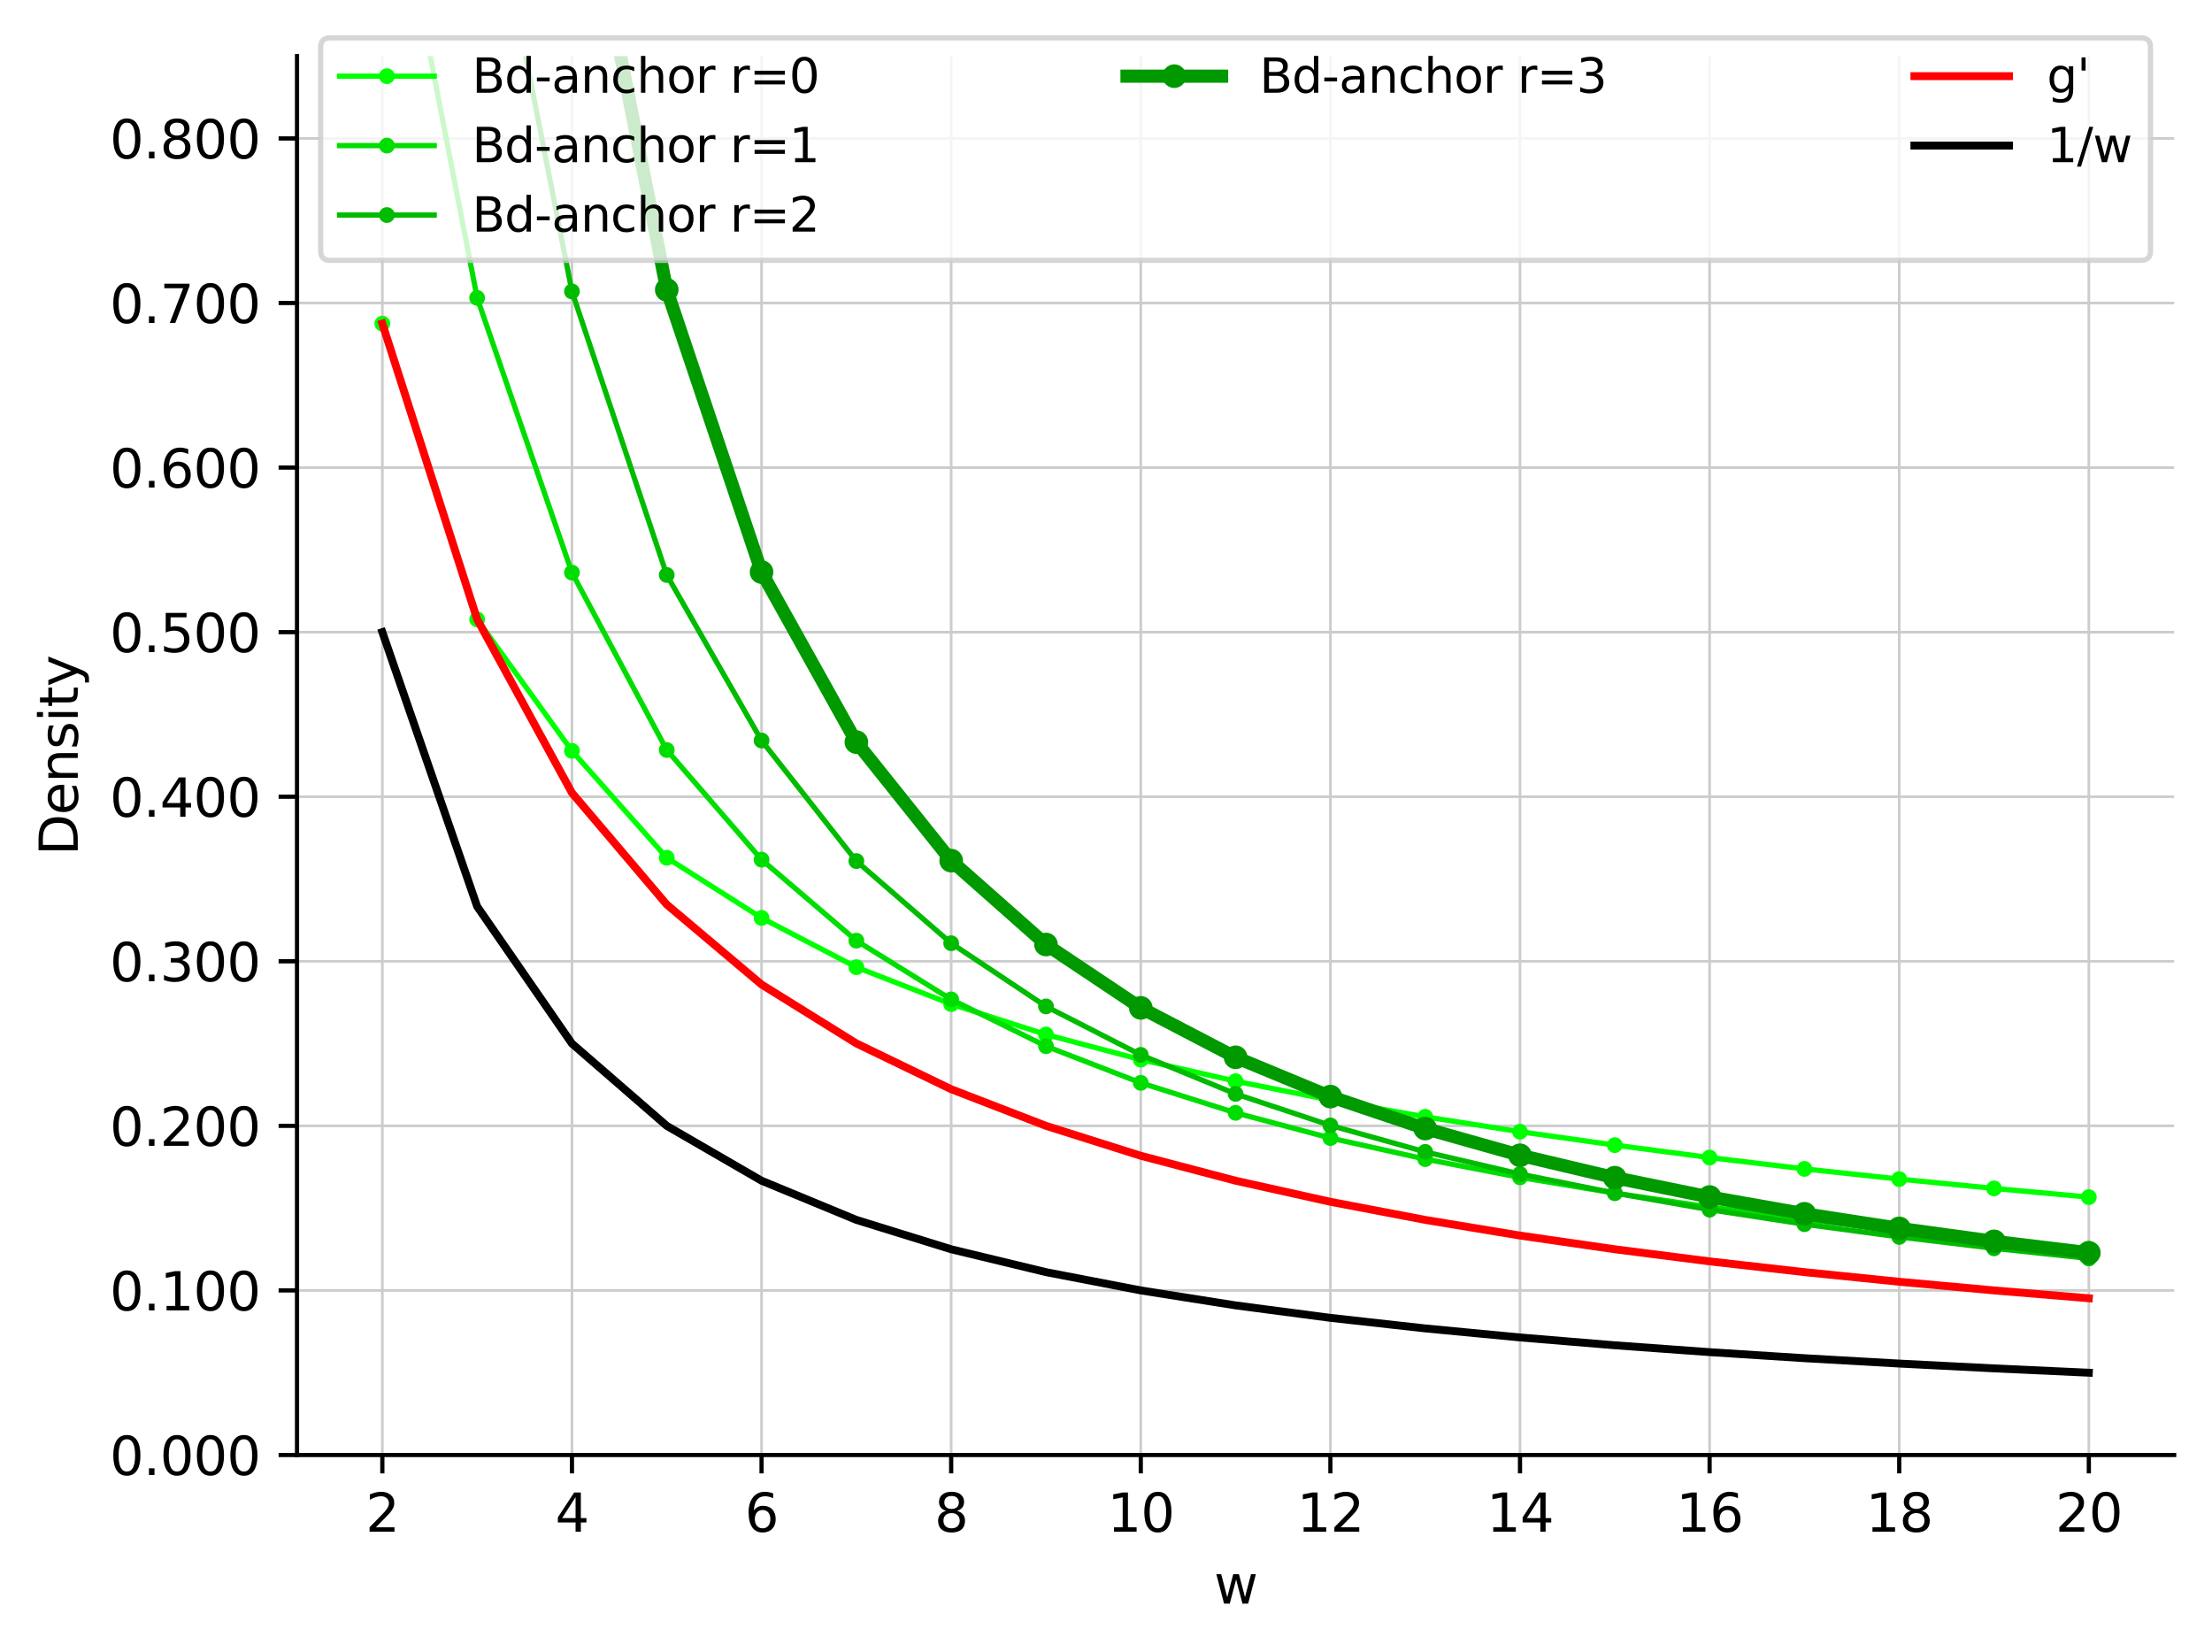 <?xml version="1.0" encoding="utf-8" standalone="no"?>
<!DOCTYPE svg PUBLIC "-//W3C//DTD SVG 1.1//EN"
  "http://www.w3.org/Graphics/SVG/1.1/DTD/svg11.dtd">
<svg xmlns:xlink="http://www.w3.org/1999/xlink" width="420.826pt" height="314.352pt" viewBox="0 0 420.826 314.352" xmlns="http://www.w3.org/2000/svg" version="1.1">
 <defs>
  <style type="text/css">*{stroke-linejoin: round; stroke-linecap: butt}</style>
 </defs>
 <g id="figure_1">
  <g id="patch_1">
   <path d="M 0 314.352 
L 420.826 314.352 
L 420.826 0 
L 0 0 
z
" style="fill: #ffffff"/>
  </g>
  <g id="axes_1">
   <g id="patch_2">
    <path d="M 56.506 276.795 
L 413.626 276.795 
L 413.626 10.683 
L 56.506 10.683 
z
" style="fill: #ffffff"/>
   </g>
   <g id="matplotlib.axis_1">
    <g id="xtick_1">
     <g id="line2d_1">
      <path d="M 72.739 276.795 
L 72.739 10.683 
" clip-path="url(#pbfde78b874)" style="fill: none; stroke: #cccccc; stroke-width: 0.5; stroke-linecap: square"/>
     </g>
     <g id="line2d_2">
      <defs>
       <path id="m4673528442" d="M 0 0 
L 0 3.5 
" style="stroke: #000000; stroke-width: 0.8"/>
      </defs>
      <g>
       <use xlink:href="#m4673528442" x="72.739" y="276.795" style="stroke: #000000; stroke-width: 0.8"/>
      </g>
     </g>
     <g id="text_1">
      <!-- 2 -->
      <g transform="translate(69.558 291.394) scale(0.1 -0.1)">
       <defs>
        <path id="DejaVuSans-32" d="M 1228 531 
L 3431 531 
L 3431 0 
L 469 0 
L 469 531 
Q 828 903 1448 1529 
Q 2069 2156 2228 2338 
Q 2531 2678 2651 2914 
Q 2772 3150 2772 3378 
Q 2772 3750 2511 3984 
Q 2250 4219 1831 4219 
Q 1534 4219 1204 4116 
Q 875 4013 500 3803 
L 500 4441 
Q 881 4594 1212 4672 
Q 1544 4750 1819 4750 
Q 2544 4750 2975 4387 
Q 3406 4025 3406 3419 
Q 3406 3131 3298 2873 
Q 3191 2616 2906 2266 
Q 2828 2175 2409 1742 
Q 1991 1309 1228 531 
z
" transform="scale(0.016)"/>
       </defs>
       <use xlink:href="#DejaVuSans-32"/>
      </g>
     </g>
    </g>
    <g id="xtick_2">
     <g id="line2d_3">
      <path d="M 108.812 276.795 
L 108.812 10.683 
" clip-path="url(#pbfde78b874)" style="fill: none; stroke: #cccccc; stroke-width: 0.5; stroke-linecap: square"/>
     </g>
     <g id="line2d_4">
      <g>
       <use xlink:href="#m4673528442" x="108.812" y="276.795" style="stroke: #000000; stroke-width: 0.8"/>
      </g>
     </g>
     <g id="text_2">
      <!-- 4 -->
      <g transform="translate(105.63 291.394) scale(0.1 -0.1)">
       <defs>
        <path id="DejaVuSans-34" d="M 2419 4116 
L 825 1625 
L 2419 1625 
L 2419 4116 
z
M 2253 4666 
L 3047 4666 
L 3047 1625 
L 3713 1625 
L 3713 1100 
L 3047 1100 
L 3047 0 
L 2419 0 
L 2419 1100 
L 313 1100 
L 313 1709 
L 2253 4666 
z
" transform="scale(0.016)"/>
       </defs>
       <use xlink:href="#DejaVuSans-34"/>
      </g>
     </g>
    </g>
    <g id="xtick_3">
     <g id="line2d_5">
      <path d="M 144.884 276.795 
L 144.884 10.683 
" clip-path="url(#pbfde78b874)" style="fill: none; stroke: #cccccc; stroke-width: 0.5; stroke-linecap: square"/>
     </g>
     <g id="line2d_6">
      <g>
       <use xlink:href="#m4673528442" x="144.884" y="276.795" style="stroke: #000000; stroke-width: 0.8"/>
      </g>
     </g>
     <g id="text_3">
      <!-- 6 -->
      <g transform="translate(141.703 291.394) scale(0.1 -0.1)">
       <defs>
        <path id="DejaVuSans-36" d="M 2113 2584 
Q 1688 2584 1439 2293 
Q 1191 2003 1191 1497 
Q 1191 994 1439 701 
Q 1688 409 2113 409 
Q 2538 409 2786 701 
Q 3034 994 3034 1497 
Q 3034 2003 2786 2293 
Q 2538 2584 2113 2584 
z
M 3366 4563 
L 3366 3988 
Q 3128 4100 2886 4159 
Q 2644 4219 2406 4219 
Q 1781 4219 1451 3797 
Q 1122 3375 1075 2522 
Q 1259 2794 1537 2939 
Q 1816 3084 2150 3084 
Q 2853 3084 3261 2657 
Q 3669 2231 3669 1497 
Q 3669 778 3244 343 
Q 2819 -91 2113 -91 
Q 1303 -91 875 529 
Q 447 1150 447 2328 
Q 447 3434 972 4092 
Q 1497 4750 2381 4750 
Q 2619 4750 2861 4703 
Q 3103 4656 3366 4563 
z
" transform="scale(0.016)"/>
       </defs>
       <use xlink:href="#DejaVuSans-36"/>
      </g>
     </g>
    </g>
    <g id="xtick_4">
     <g id="line2d_7">
      <path d="M 180.957 276.795 
L 180.957 10.683 
" clip-path="url(#pbfde78b874)" style="fill: none; stroke: #cccccc; stroke-width: 0.5; stroke-linecap: square"/>
     </g>
     <g id="line2d_8">
      <g>
       <use xlink:href="#m4673528442" x="180.957" y="276.795" style="stroke: #000000; stroke-width: 0.8"/>
      </g>
     </g>
     <g id="text_4">
      <!-- 8 -->
      <g transform="translate(177.776 291.394) scale(0.1 -0.1)">
       <defs>
        <path id="DejaVuSans-38" d="M 2034 2216 
Q 1584 2216 1326 1975 
Q 1069 1734 1069 1313 
Q 1069 891 1326 650 
Q 1584 409 2034 409 
Q 2484 409 2743 651 
Q 3003 894 3003 1313 
Q 3003 1734 2745 1975 
Q 2488 2216 2034 2216 
z
M 1403 2484 
Q 997 2584 770 2862 
Q 544 3141 544 3541 
Q 544 4100 942 4425 
Q 1341 4750 2034 4750 
Q 2731 4750 3128 4425 
Q 3525 4100 3525 3541 
Q 3525 3141 3298 2862 
Q 3072 2584 2669 2484 
Q 3125 2378 3379 2068 
Q 3634 1759 3634 1313 
Q 3634 634 3220 271 
Q 2806 -91 2034 -91 
Q 1263 -91 848 271 
Q 434 634 434 1313 
Q 434 1759 690 2068 
Q 947 2378 1403 2484 
z
M 1172 3481 
Q 1172 3119 1398 2916 
Q 1625 2713 2034 2713 
Q 2441 2713 2670 2916 
Q 2900 3119 2900 3481 
Q 2900 3844 2670 4047 
Q 2441 4250 2034 4250 
Q 1625 4250 1398 4047 
Q 1172 3844 1172 3481 
z
" transform="scale(0.016)"/>
       </defs>
       <use xlink:href="#DejaVuSans-38"/>
      </g>
     </g>
    </g>
    <g id="xtick_5">
     <g id="line2d_9">
      <path d="M 217.03 276.795 
L 217.03 10.683 
" clip-path="url(#pbfde78b874)" style="fill: none; stroke: #cccccc; stroke-width: 0.5; stroke-linecap: square"/>
     </g>
     <g id="line2d_10">
      <g>
       <use xlink:href="#m4673528442" x="217.03" y="276.795" style="stroke: #000000; stroke-width: 0.8"/>
      </g>
     </g>
     <g id="text_5">
      <!-- 10 -->
      <g transform="translate(210.667 291.394) scale(0.1 -0.1)">
       <defs>
        <path id="DejaVuSans-31" d="M 794 531 
L 1825 531 
L 1825 4091 
L 703 3866 
L 703 4441 
L 1819 4666 
L 2450 4666 
L 2450 531 
L 3481 531 
L 3481 0 
L 794 0 
L 794 531 
z
" transform="scale(0.016)"/>
        <path id="DejaVuSans-30" d="M 2034 4250 
Q 1547 4250 1301 3770 
Q 1056 3291 1056 2328 
Q 1056 1369 1301 889 
Q 1547 409 2034 409 
Q 2525 409 2770 889 
Q 3016 1369 3016 2328 
Q 3016 3291 2770 3770 
Q 2525 4250 2034 4250 
z
M 2034 4750 
Q 2819 4750 3233 4129 
Q 3647 3509 3647 2328 
Q 3647 1150 3233 529 
Q 2819 -91 2034 -91 
Q 1250 -91 836 529 
Q 422 1150 422 2328 
Q 422 3509 836 4129 
Q 1250 4750 2034 4750 
z
" transform="scale(0.016)"/>
       </defs>
       <use xlink:href="#DejaVuSans-31"/>
       <use xlink:href="#DejaVuSans-30" transform="translate(63.623 0)"/>
      </g>
     </g>
    </g>
    <g id="xtick_6">
     <g id="line2d_11">
      <path d="M 253.103 276.795 
L 253.103 10.683 
" clip-path="url(#pbfde78b874)" style="fill: none; stroke: #cccccc; stroke-width: 0.5; stroke-linecap: square"/>
     </g>
     <g id="line2d_12">
      <g>
       <use xlink:href="#m4673528442" x="253.103" y="276.795" style="stroke: #000000; stroke-width: 0.8"/>
      </g>
     </g>
     <g id="text_6">
      <!-- 12 -->
      <g transform="translate(246.74 291.394) scale(0.1 -0.1)">
       <use xlink:href="#DejaVuSans-31"/>
       <use xlink:href="#DejaVuSans-32" transform="translate(63.623 0)"/>
      </g>
     </g>
    </g>
    <g id="xtick_7">
     <g id="line2d_13">
      <path d="M 289.175 276.795 
L 289.175 10.683 
" clip-path="url(#pbfde78b874)" style="fill: none; stroke: #cccccc; stroke-width: 0.5; stroke-linecap: square"/>
     </g>
     <g id="line2d_14">
      <g>
       <use xlink:href="#m4673528442" x="289.175" y="276.795" style="stroke: #000000; stroke-width: 0.8"/>
      </g>
     </g>
     <g id="text_7">
      <!-- 14 -->
      <g transform="translate(282.813 291.394) scale(0.1 -0.1)">
       <use xlink:href="#DejaVuSans-31"/>
       <use xlink:href="#DejaVuSans-34" transform="translate(63.623 0)"/>
      </g>
     </g>
    </g>
    <g id="xtick_8">
     <g id="line2d_15">
      <path d="M 325.248 276.795 
L 325.248 10.683 
" clip-path="url(#pbfde78b874)" style="fill: none; stroke: #cccccc; stroke-width: 0.5; stroke-linecap: square"/>
     </g>
     <g id="line2d_16">
      <g>
       <use xlink:href="#m4673528442" x="325.248" y="276.795" style="stroke: #000000; stroke-width: 0.8"/>
      </g>
     </g>
     <g id="text_8">
      <!-- 16 -->
      <g transform="translate(318.886 291.394) scale(0.1 -0.1)">
       <use xlink:href="#DejaVuSans-31"/>
       <use xlink:href="#DejaVuSans-36" transform="translate(63.623 0)"/>
      </g>
     </g>
    </g>
    <g id="xtick_9">
     <g id="line2d_17">
      <path d="M 361.321 276.795 
L 361.321 10.683 
" clip-path="url(#pbfde78b874)" style="fill: none; stroke: #cccccc; stroke-width: 0.5; stroke-linecap: square"/>
     </g>
     <g id="line2d_18">
      <g>
       <use xlink:href="#m4673528442" x="361.321" y="276.795" style="stroke: #000000; stroke-width: 0.8"/>
      </g>
     </g>
     <g id="text_9">
      <!-- 18 -->
      <g transform="translate(354.958 291.394) scale(0.1 -0.1)">
       <use xlink:href="#DejaVuSans-31"/>
       <use xlink:href="#DejaVuSans-38" transform="translate(63.623 0)"/>
      </g>
     </g>
    </g>
    <g id="xtick_10">
     <g id="line2d_19">
      <path d="M 397.394 276.795 
L 397.394 10.683 
" clip-path="url(#pbfde78b874)" style="fill: none; stroke: #cccccc; stroke-width: 0.5; stroke-linecap: square"/>
     </g>
     <g id="line2d_20">
      <g>
       <use xlink:href="#m4673528442" x="397.394" y="276.795" style="stroke: #000000; stroke-width: 0.8"/>
      </g>
     </g>
     <g id="text_10">
      <!-- 20 -->
      <g transform="translate(391.031 291.394) scale(0.1 -0.1)">
       <use xlink:href="#DejaVuSans-32"/>
       <use xlink:href="#DejaVuSans-30" transform="translate(63.623 0)"/>
      </g>
     </g>
    </g>
    <g id="text_11">
     <!-- w -->
     <g transform="translate(230.977 305.072) scale(0.1 -0.1)">
      <defs>
       <path id="DejaVuSans-77" d="M 269 3500 
L 844 3500 
L 1563 769 
L 2278 3500 
L 2956 3500 
L 3675 769 
L 4391 3500 
L 4966 3500 
L 4050 0 
L 3372 0 
L 2619 2869 
L 1863 0 
L 1184 0 
L 269 3500 
z
" transform="scale(0.016)"/>
      </defs>
      <use xlink:href="#DejaVuSans-77"/>
     </g>
    </g>
   </g>
   <g id="matplotlib.axis_2">
    <g id="ytick_1">
     <g id="line2d_21">
      <path d="M 56.506 276.795 
L 413.626 276.795 
" clip-path="url(#pbfde78b874)" style="fill: none; stroke: #cccccc; stroke-width: 0.5; stroke-linecap: square"/>
     </g>
     <g id="line2d_22">
      <defs>
       <path id="mbd548779e2" d="M 0 0 
L -3.5 0 
" style="stroke: #000000; stroke-width: 0.8"/>
      </defs>
      <g>
       <use xlink:href="#mbd548779e2" x="56.506" y="276.795" style="stroke: #000000; stroke-width: 0.8"/>
      </g>
     </g>
     <g id="text_12">
      <!-- 0.000 -->
      <g transform="translate(20.878 280.595) scale(0.1 -0.1)">
       <defs>
        <path id="DejaVuSans-2e" d="M 684 794 
L 1344 794 
L 1344 0 
L 684 0 
L 684 794 
z
" transform="scale(0.016)"/>
       </defs>
       <use xlink:href="#DejaVuSans-30"/>
       <use xlink:href="#DejaVuSans-2e" transform="translate(63.623 0)"/>
       <use xlink:href="#DejaVuSans-30" transform="translate(95.41 0)"/>
       <use xlink:href="#DejaVuSans-30" transform="translate(159.033 0)"/>
       <use xlink:href="#DejaVuSans-30" transform="translate(222.656 0)"/>
      </g>
     </g>
    </g>
    <g id="ytick_2">
     <g id="line2d_23">
      <path d="M 56.506 245.488 
L 413.626 245.488 
" clip-path="url(#pbfde78b874)" style="fill: none; stroke: #cccccc; stroke-width: 0.5; stroke-linecap: square"/>
     </g>
     <g id="line2d_24">
      <g>
       <use xlink:href="#mbd548779e2" x="56.506" y="245.488" style="stroke: #000000; stroke-width: 0.8"/>
      </g>
     </g>
     <g id="text_13">
      <!-- 0.100 -->
      <g transform="translate(20.878 249.287) scale(0.1 -0.1)">
       <use xlink:href="#DejaVuSans-30"/>
       <use xlink:href="#DejaVuSans-2e" transform="translate(63.623 0)"/>
       <use xlink:href="#DejaVuSans-31" transform="translate(95.41 0)"/>
       <use xlink:href="#DejaVuSans-30" transform="translate(159.033 0)"/>
       <use xlink:href="#DejaVuSans-30" transform="translate(222.656 0)"/>
      </g>
     </g>
    </g>
    <g id="ytick_3">
     <g id="line2d_25">
      <path d="M 56.506 214.181 
L 413.626 214.181 
" clip-path="url(#pbfde78b874)" style="fill: none; stroke: #cccccc; stroke-width: 0.5; stroke-linecap: square"/>
     </g>
     <g id="line2d_26">
      <g>
       <use xlink:href="#mbd548779e2" x="56.506" y="214.181" style="stroke: #000000; stroke-width: 0.8"/>
      </g>
     </g>
     <g id="text_14">
      <!-- 0.200 -->
      <g transform="translate(20.878 217.98) scale(0.1 -0.1)">
       <use xlink:href="#DejaVuSans-30"/>
       <use xlink:href="#DejaVuSans-2e" transform="translate(63.623 0)"/>
       <use xlink:href="#DejaVuSans-32" transform="translate(95.41 0)"/>
       <use xlink:href="#DejaVuSans-30" transform="translate(159.033 0)"/>
       <use xlink:href="#DejaVuSans-30" transform="translate(222.656 0)"/>
      </g>
     </g>
    </g>
    <g id="ytick_4">
     <g id="line2d_27">
      <path d="M 56.506 182.873 
L 413.626 182.873 
" clip-path="url(#pbfde78b874)" style="fill: none; stroke: #cccccc; stroke-width: 0.5; stroke-linecap: square"/>
     </g>
     <g id="line2d_28">
      <g>
       <use xlink:href="#mbd548779e2" x="56.506" y="182.873" style="stroke: #000000; stroke-width: 0.8"/>
      </g>
     </g>
     <g id="text_15">
      <!-- 0.300 -->
      <g transform="translate(20.878 186.673) scale(0.1 -0.1)">
       <defs>
        <path id="DejaVuSans-33" d="M 2597 2516 
Q 3050 2419 3304 2112 
Q 3559 1806 3559 1356 
Q 3559 666 3084 287 
Q 2609 -91 1734 -91 
Q 1441 -91 1130 -33 
Q 819 25 488 141 
L 488 750 
Q 750 597 1062 519 
Q 1375 441 1716 441 
Q 2309 441 2620 675 
Q 2931 909 2931 1356 
Q 2931 1769 2642 2001 
Q 2353 2234 1838 2234 
L 1294 2234 
L 1294 2753 
L 1863 2753 
Q 2328 2753 2575 2939 
Q 2822 3125 2822 3475 
Q 2822 3834 2567 4026 
Q 2313 4219 1838 4219 
Q 1578 4219 1281 4162 
Q 984 4106 628 3988 
L 628 4550 
Q 988 4650 1302 4700 
Q 1616 4750 1894 4750 
Q 2613 4750 3031 4423 
Q 3450 4097 3450 3541 
Q 3450 3153 3228 2886 
Q 3006 2619 2597 2516 
z
" transform="scale(0.016)"/>
       </defs>
       <use xlink:href="#DejaVuSans-30"/>
       <use xlink:href="#DejaVuSans-2e" transform="translate(63.623 0)"/>
       <use xlink:href="#DejaVuSans-33" transform="translate(95.41 0)"/>
       <use xlink:href="#DejaVuSans-30" transform="translate(159.033 0)"/>
       <use xlink:href="#DejaVuSans-30" transform="translate(222.656 0)"/>
      </g>
     </g>
    </g>
    <g id="ytick_5">
     <g id="line2d_29">
      <path d="M 56.506 151.566 
L 413.626 151.566 
" clip-path="url(#pbfde78b874)" style="fill: none; stroke: #cccccc; stroke-width: 0.5; stroke-linecap: square"/>
     </g>
     <g id="line2d_30">
      <g>
       <use xlink:href="#mbd548779e2" x="56.506" y="151.566" style="stroke: #000000; stroke-width: 0.8"/>
      </g>
     </g>
     <g id="text_16">
      <!-- 0.400 -->
      <g transform="translate(20.878 155.365) scale(0.1 -0.1)">
       <use xlink:href="#DejaVuSans-30"/>
       <use xlink:href="#DejaVuSans-2e" transform="translate(63.623 0)"/>
       <use xlink:href="#DejaVuSans-34" transform="translate(95.41 0)"/>
       <use xlink:href="#DejaVuSans-30" transform="translate(159.033 0)"/>
       <use xlink:href="#DejaVuSans-30" transform="translate(222.656 0)"/>
      </g>
     </g>
    </g>
    <g id="ytick_6">
     <g id="line2d_31">
      <path d="M 56.506 120.259 
L 413.626 120.259 
" clip-path="url(#pbfde78b874)" style="fill: none; stroke: #cccccc; stroke-width: 0.5; stroke-linecap: square"/>
     </g>
     <g id="line2d_32">
      <g>
       <use xlink:href="#mbd548779e2" x="56.506" y="120.259" style="stroke: #000000; stroke-width: 0.8"/>
      </g>
     </g>
     <g id="text_17">
      <!-- 0.500 -->
      <g transform="translate(20.878 124.058) scale(0.1 -0.1)">
       <defs>
        <path id="DejaVuSans-35" d="M 691 4666 
L 3169 4666 
L 3169 4134 
L 1269 4134 
L 1269 2991 
Q 1406 3038 1543 3061 
Q 1681 3084 1819 3084 
Q 2600 3084 3056 2656 
Q 3513 2228 3513 1497 
Q 3513 744 3044 326 
Q 2575 -91 1722 -91 
Q 1428 -91 1123 -41 
Q 819 9 494 109 
L 494 744 
Q 775 591 1075 516 
Q 1375 441 1709 441 
Q 2250 441 2565 725 
Q 2881 1009 2881 1497 
Q 2881 1984 2565 2268 
Q 2250 2553 1709 2553 
Q 1456 2553 1204 2497 
Q 953 2441 691 2322 
L 691 4666 
z
" transform="scale(0.016)"/>
       </defs>
       <use xlink:href="#DejaVuSans-30"/>
       <use xlink:href="#DejaVuSans-2e" transform="translate(63.623 0)"/>
       <use xlink:href="#DejaVuSans-35" transform="translate(95.41 0)"/>
       <use xlink:href="#DejaVuSans-30" transform="translate(159.033 0)"/>
       <use xlink:href="#DejaVuSans-30" transform="translate(222.656 0)"/>
      </g>
     </g>
    </g>
    <g id="ytick_7">
     <g id="line2d_33">
      <path d="M 56.506 88.952 
L 413.626 88.952 
" clip-path="url(#pbfde78b874)" style="fill: none; stroke: #cccccc; stroke-width: 0.5; stroke-linecap: square"/>
     </g>
     <g id="line2d_34">
      <g>
       <use xlink:href="#mbd548779e2" x="56.506" y="88.952" style="stroke: #000000; stroke-width: 0.8"/>
      </g>
     </g>
     <g id="text_18">
      <!-- 0.600 -->
      <g transform="translate(20.878 92.751) scale(0.1 -0.1)">
       <use xlink:href="#DejaVuSans-30"/>
       <use xlink:href="#DejaVuSans-2e" transform="translate(63.623 0)"/>
       <use xlink:href="#DejaVuSans-36" transform="translate(95.41 0)"/>
       <use xlink:href="#DejaVuSans-30" transform="translate(159.033 0)"/>
       <use xlink:href="#DejaVuSans-30" transform="translate(222.656 0)"/>
      </g>
     </g>
    </g>
    <g id="ytick_8">
     <g id="line2d_35">
      <path d="M 56.506 57.644 
L 413.626 57.644 
" clip-path="url(#pbfde78b874)" style="fill: none; stroke: #cccccc; stroke-width: 0.5; stroke-linecap: square"/>
     </g>
     <g id="line2d_36">
      <g>
       <use xlink:href="#mbd548779e2" x="56.506" y="57.644" style="stroke: #000000; stroke-width: 0.8"/>
      </g>
     </g>
     <g id="text_19">
      <!-- 0.700 -->
      <g transform="translate(20.878 61.444) scale(0.1 -0.1)">
       <defs>
        <path id="DejaVuSans-37" d="M 525 4666 
L 3525 4666 
L 3525 4397 
L 1831 0 
L 1172 0 
L 2766 4134 
L 525 4134 
L 525 4666 
z
" transform="scale(0.016)"/>
       </defs>
       <use xlink:href="#DejaVuSans-30"/>
       <use xlink:href="#DejaVuSans-2e" transform="translate(63.623 0)"/>
       <use xlink:href="#DejaVuSans-37" transform="translate(95.41 0)"/>
       <use xlink:href="#DejaVuSans-30" transform="translate(159.033 0)"/>
       <use xlink:href="#DejaVuSans-30" transform="translate(222.656 0)"/>
      </g>
     </g>
    </g>
    <g id="ytick_9">
     <g id="line2d_37">
      <path d="M 56.506 26.337 
L 413.626 26.337 
" clip-path="url(#pbfde78b874)" style="fill: none; stroke: #cccccc; stroke-width: 0.5; stroke-linecap: square"/>
     </g>
     <g id="line2d_38">
      <g>
       <use xlink:href="#mbd548779e2" x="56.506" y="26.337" style="stroke: #000000; stroke-width: 0.8"/>
      </g>
     </g>
     <g id="text_20">
      <!-- 0.800 -->
      <g transform="translate(20.878 30.136) scale(0.1 -0.1)">
       <use xlink:href="#DejaVuSans-30"/>
       <use xlink:href="#DejaVuSans-2e" transform="translate(63.623 0)"/>
       <use xlink:href="#DejaVuSans-38" transform="translate(95.41 0)"/>
       <use xlink:href="#DejaVuSans-30" transform="translate(159.033 0)"/>
       <use xlink:href="#DejaVuSans-30" transform="translate(222.656 0)"/>
      </g>
     </g>
    </g>
    <g id="text_21">
     <!-- Density -->
     <g transform="translate(14.798 162.748) rotate(-90) scale(0.1 -0.1)">
      <defs>
       <path id="DejaVuSans-44" d="M 1259 4147 
L 1259 519 
L 2022 519 
Q 2988 519 3436 956 
Q 3884 1394 3884 2338 
Q 3884 3275 3436 3711 
Q 2988 4147 2022 4147 
L 1259 4147 
z
M 628 4666 
L 1925 4666 
Q 3281 4666 3915 4102 
Q 4550 3538 4550 2338 
Q 4550 1131 3912 565 
Q 3275 0 1925 0 
L 628 0 
L 628 4666 
z
" transform="scale(0.016)"/>
       <path id="DejaVuSans-65" d="M 3597 1894 
L 3597 1613 
L 953 1613 
Q 991 1019 1311 708 
Q 1631 397 2203 397 
Q 2534 397 2845 478 
Q 3156 559 3463 722 
L 3463 178 
Q 3153 47 2828 -22 
Q 2503 -91 2169 -91 
Q 1331 -91 842 396 
Q 353 884 353 1716 
Q 353 2575 817 3079 
Q 1281 3584 2069 3584 
Q 2775 3584 3186 3129 
Q 3597 2675 3597 1894 
z
M 3022 2063 
Q 3016 2534 2758 2815 
Q 2500 3097 2075 3097 
Q 1594 3097 1305 2825 
Q 1016 2553 972 2059 
L 3022 2063 
z
" transform="scale(0.016)"/>
       <path id="DejaVuSans-6e" d="M 3513 2113 
L 3513 0 
L 2938 0 
L 2938 2094 
Q 2938 2591 2744 2837 
Q 2550 3084 2163 3084 
Q 1697 3084 1428 2787 
Q 1159 2491 1159 1978 
L 1159 0 
L 581 0 
L 581 3500 
L 1159 3500 
L 1159 2956 
Q 1366 3272 1645 3428 
Q 1925 3584 2291 3584 
Q 2894 3584 3203 3211 
Q 3513 2838 3513 2113 
z
" transform="scale(0.016)"/>
       <path id="DejaVuSans-73" d="M 2834 3397 
L 2834 2853 
Q 2591 2978 2328 3040 
Q 2066 3103 1784 3103 
Q 1356 3103 1142 2972 
Q 928 2841 928 2578 
Q 928 2378 1081 2264 
Q 1234 2150 1697 2047 
L 1894 2003 
Q 2506 1872 2764 1633 
Q 3022 1394 3022 966 
Q 3022 478 2636 193 
Q 2250 -91 1575 -91 
Q 1294 -91 989 -36 
Q 684 19 347 128 
L 347 722 
Q 666 556 975 473 
Q 1284 391 1588 391 
Q 1994 391 2212 530 
Q 2431 669 2431 922 
Q 2431 1156 2273 1281 
Q 2116 1406 1581 1522 
L 1381 1569 
Q 847 1681 609 1914 
Q 372 2147 372 2553 
Q 372 3047 722 3315 
Q 1072 3584 1716 3584 
Q 2034 3584 2315 3537 
Q 2597 3491 2834 3397 
z
" transform="scale(0.016)"/>
       <path id="DejaVuSans-69" d="M 603 3500 
L 1178 3500 
L 1178 0 
L 603 0 
L 603 3500 
z
M 603 4863 
L 1178 4863 
L 1178 4134 
L 603 4134 
L 603 4863 
z
" transform="scale(0.016)"/>
       <path id="DejaVuSans-74" d="M 1172 4494 
L 1172 3500 
L 2356 3500 
L 2356 3053 
L 1172 3053 
L 1172 1153 
Q 1172 725 1289 603 
Q 1406 481 1766 481 
L 2356 481 
L 2356 0 
L 1766 0 
Q 1100 0 847 248 
Q 594 497 594 1153 
L 594 3053 
L 172 3053 
L 172 3500 
L 594 3500 
L 594 4494 
L 1172 4494 
z
" transform="scale(0.016)"/>
       <path id="DejaVuSans-79" d="M 2059 -325 
Q 1816 -950 1584 -1140 
Q 1353 -1331 966 -1331 
L 506 -1331 
L 506 -850 
L 844 -850 
Q 1081 -850 1212 -737 
Q 1344 -625 1503 -206 
L 1606 56 
L 191 3500 
L 800 3500 
L 1894 763 
L 2988 3500 
L 3597 3500 
L 2059 -325 
z
" transform="scale(0.016)"/>
      </defs>
      <use xlink:href="#DejaVuSans-44"/>
      <use xlink:href="#DejaVuSans-65" transform="translate(77.002 0)"/>
      <use xlink:href="#DejaVuSans-6e" transform="translate(138.525 0)"/>
      <use xlink:href="#DejaVuSans-73" transform="translate(201.904 0)"/>
      <use xlink:href="#DejaVuSans-69" transform="translate(254.004 0)"/>
      <use xlink:href="#DejaVuSans-74" transform="translate(281.787 0)"/>
      <use xlink:href="#DejaVuSans-79" transform="translate(320.996 0)"/>
     </g>
    </g>
   </g>
   <g id="line2d_39">
    <path d="M 72.739 61.564 
L 90.775 117.829 
L 108.812 142.848 
L 126.848 163.177 
L 144.884 174.62 
L 162.921 183.997 
L 180.957 191.017 
L 198.994 196.811 
L 217.03 201.583 
L 235.066 205.682 
L 253.103 209.278 
L 271.139 212.46 
L 289.175 215.292 
L 307.212 217.842 
L 325.248 220.213 
L 343.284 222.37 
L 361.321 224.308 
L 379.357 226.083 
L 397.394 227.741 
" clip-path="url(#pbfde78b874)" style="fill: none"/>
    <defs>
     <path id="m852f3be61c" d="M 0 1 
C 0.265 1 0.52 0.895 0.707 0.707 
C 0.895 0.52 1 0.265 1 0 
C 1 -0.265 0.895 -0.52 0.707 -0.707 
C 0.52 -0.895 0.265 -1 0 -1 
C -0.265 -1 -0.52 -0.895 -0.707 -0.707 
C -0.895 -0.52 -1 -0.265 -1 0 
C -1 0.265 -0.895 0.52 -0.707 0.707 
C -0.52 0.895 -0.265 1 0 1 
z
" style="stroke: #00ff00"/>
    </defs>
    <g clip-path="url(#pbfde78b874)">
     <use xlink:href="#m852f3be61c" x="72.739" y="61.564" style="fill: #00ff00; stroke: #00ff00"/>
     <use xlink:href="#m852f3be61c" x="90.775" y="117.829" style="fill: #00ff00; stroke: #00ff00"/>
     <use xlink:href="#m852f3be61c" x="108.812" y="142.848" style="fill: #00ff00; stroke: #00ff00"/>
     <use xlink:href="#m852f3be61c" x="126.848" y="163.177" style="fill: #00ff00; stroke: #00ff00"/>
     <use xlink:href="#m852f3be61c" x="144.884" y="174.62" style="fill: #00ff00; stroke: #00ff00"/>
     <use xlink:href="#m852f3be61c" x="162.921" y="183.997" style="fill: #00ff00; stroke: #00ff00"/>
     <use xlink:href="#m852f3be61c" x="180.957" y="191.017" style="fill: #00ff00; stroke: #00ff00"/>
     <use xlink:href="#m852f3be61c" x="198.994" y="196.811" style="fill: #00ff00; stroke: #00ff00"/>
     <use xlink:href="#m852f3be61c" x="217.03" y="201.583" style="fill: #00ff00; stroke: #00ff00"/>
     <use xlink:href="#m852f3be61c" x="235.066" y="205.682" style="fill: #00ff00; stroke: #00ff00"/>
     <use xlink:href="#m852f3be61c" x="253.103" y="209.278" style="fill: #00ff00; stroke: #00ff00"/>
     <use xlink:href="#m852f3be61c" x="271.139" y="212.46" style="fill: #00ff00; stroke: #00ff00"/>
     <use xlink:href="#m852f3be61c" x="289.175" y="215.292" style="fill: #00ff00; stroke: #00ff00"/>
     <use xlink:href="#m852f3be61c" x="307.212" y="217.842" style="fill: #00ff00; stroke: #00ff00"/>
     <use xlink:href="#m852f3be61c" x="325.248" y="220.213" style="fill: #00ff00; stroke: #00ff00"/>
     <use xlink:href="#m852f3be61c" x="343.284" y="222.37" style="fill: #00ff00; stroke: #00ff00"/>
     <use xlink:href="#m852f3be61c" x="361.321" y="224.308" style="fill: #00ff00; stroke: #00ff00"/>
     <use xlink:href="#m852f3be61c" x="379.357" y="226.083" style="fill: #00ff00; stroke: #00ff00"/>
     <use xlink:href="#m852f3be61c" x="397.394" y="227.741" style="fill: #00ff00; stroke: #00ff00"/>
    </g>
   </g>
   <g id="line2d_40">
    <path d="M 72.739 61.564 
L 90.775 117.829 
L 108.812 142.848 
L 126.848 163.177 
L 144.884 174.62 
L 162.921 183.997 
L 180.957 191.017 
L 198.994 196.811 
L 217.03 201.583 
L 235.066 205.682 
L 253.103 209.278 
L 271.139 212.46 
L 289.175 215.292 
L 307.212 217.842 
L 325.248 220.213 
L 343.284 222.37 
L 361.321 224.308 
L 379.357 226.083 
L 397.394 227.741 
" clip-path="url(#pbfde78b874)" style="fill: none; stroke: #00ff00; stroke-linecap: square"/>
   </g>
   <g id="line2d_41"/>
   <g id="line2d_42">
    <path d="M 79.585 -1 
L 90.775 56.669 
L 108.812 108.93 
L 126.848 142.676 
L 144.884 163.535 
L 162.921 178.948 
L 180.957 190.128 
L 198.994 199.02 
L 217.03 206.001 
L 235.066 211.704 
L 253.103 216.499 
L 271.139 220.503 
L 289.175 223.984 
L 307.212 226.977 
L 325.248 229.631 
L 343.284 231.986 
L 361.321 234.065 
L 379.357 235.871 
L 397.394 237.587 
" clip-path="url(#pbfde78b874)" style="fill: none"/>
    <defs>
     <path id="m1f8f986265" d="M 0 1 
C 0.265 1 0.52 0.895 0.707 0.707 
C 0.895 0.52 1 0.265 1 0 
C 1 -0.265 0.895 -0.52 0.707 -0.707 
C 0.52 -0.895 0.265 -1 0 -1 
C -0.265 -1 -0.52 -0.895 -0.707 -0.707 
C -0.895 -0.52 -1 -0.265 -1 0 
C -1 0.265 -0.895 0.52 -0.707 0.707 
C -0.52 0.895 -0.265 1 0 1 
z
" style="stroke: #00dd00"/>
    </defs>
    <g clip-path="url(#pbfde78b874)">
     <use xlink:href="#m1f8f986265" x="79.585" y="-1" style="fill: #00dd00; stroke: #00dd00"/>
     <use xlink:href="#m1f8f986265" x="90.775" y="56.669" style="fill: #00dd00; stroke: #00dd00"/>
     <use xlink:href="#m1f8f986265" x="108.812" y="108.93" style="fill: #00dd00; stroke: #00dd00"/>
     <use xlink:href="#m1f8f986265" x="126.848" y="142.676" style="fill: #00dd00; stroke: #00dd00"/>
     <use xlink:href="#m1f8f986265" x="144.884" y="163.535" style="fill: #00dd00; stroke: #00dd00"/>
     <use xlink:href="#m1f8f986265" x="162.921" y="178.948" style="fill: #00dd00; stroke: #00dd00"/>
     <use xlink:href="#m1f8f986265" x="180.957" y="190.128" style="fill: #00dd00; stroke: #00dd00"/>
     <use xlink:href="#m1f8f986265" x="198.994" y="199.02" style="fill: #00dd00; stroke: #00dd00"/>
     <use xlink:href="#m1f8f986265" x="217.03" y="206.001" style="fill: #00dd00; stroke: #00dd00"/>
     <use xlink:href="#m1f8f986265" x="235.066" y="211.704" style="fill: #00dd00; stroke: #00dd00"/>
     <use xlink:href="#m1f8f986265" x="253.103" y="216.499" style="fill: #00dd00; stroke: #00dd00"/>
     <use xlink:href="#m1f8f986265" x="271.139" y="220.503" style="fill: #00dd00; stroke: #00dd00"/>
     <use xlink:href="#m1f8f986265" x="289.175" y="223.984" style="fill: #00dd00; stroke: #00dd00"/>
     <use xlink:href="#m1f8f986265" x="307.212" y="226.977" style="fill: #00dd00; stroke: #00dd00"/>
     <use xlink:href="#m1f8f986265" x="325.248" y="229.631" style="fill: #00dd00; stroke: #00dd00"/>
     <use xlink:href="#m1f8f986265" x="343.284" y="231.986" style="fill: #00dd00; stroke: #00dd00"/>
     <use xlink:href="#m1f8f986265" x="361.321" y="234.065" style="fill: #00dd00; stroke: #00dd00"/>
     <use xlink:href="#m1f8f986265" x="379.357" y="235.871" style="fill: #00dd00; stroke: #00dd00"/>
     <use xlink:href="#m1f8f986265" x="397.394" y="237.587" style="fill: #00dd00; stroke: #00dd00"/>
    </g>
   </g>
   <g id="line2d_43">
    <path d="M 79.585 -1 
L 90.775 56.669 
L 108.812 108.93 
L 126.848 142.676 
L 144.884 163.535 
L 162.921 178.948 
L 180.957 190.128 
L 198.994 199.02 
L 217.03 206.001 
L 235.066 211.704 
L 253.103 216.499 
L 271.139 220.503 
L 289.175 223.984 
L 307.212 226.977 
L 325.248 229.631 
L 343.284 231.986 
L 361.321 234.065 
L 379.357 235.871 
L 397.394 237.587 
" clip-path="url(#pbfde78b874)" style="fill: none; stroke: #00dd00; stroke-linecap: square"/>
   </g>
   <g id="line2d_44"/>
   <g id="line2d_45">
    <path d="M 97.713 -1 
L 108.812 55.441 
L 126.848 109.381 
L 144.884 140.875 
L 162.921 163.806 
L 180.957 179.437 
L 198.994 191.456 
L 217.03 200.679 
L 235.066 208.099 
L 253.103 214.097 
L 271.139 219.133 
L 289.175 223.345 
L 307.212 226.97 
L 325.248 230.126 
L 343.284 232.887 
L 361.321 235.311 
L 379.357 237.478 
L 397.394 239.402 
" clip-path="url(#pbfde78b874)" style="fill: none"/>
    <defs>
     <path id="ma9dcb9a699" d="M 0 1 
C 0.265 1 0.52 0.895 0.707 0.707 
C 0.895 0.52 1 0.265 1 0 
C 1 -0.265 0.895 -0.52 0.707 -0.707 
C 0.52 -0.895 0.265 -1 0 -1 
C -0.265 -1 -0.52 -0.895 -0.707 -0.707 
C -0.895 -0.52 -1 -0.265 -1 0 
C -1 0.265 -0.895 0.52 -0.707 0.707 
C -0.52 0.895 -0.265 1 0 1 
z
" style="stroke: #00bb00"/>
    </defs>
    <g clip-path="url(#pbfde78b874)">
     <use xlink:href="#ma9dcb9a699" x="97.713" y="-1" style="fill: #00bb00; stroke: #00bb00"/>
     <use xlink:href="#ma9dcb9a699" x="108.812" y="55.441" style="fill: #00bb00; stroke: #00bb00"/>
     <use xlink:href="#ma9dcb9a699" x="126.848" y="109.381" style="fill: #00bb00; stroke: #00bb00"/>
     <use xlink:href="#ma9dcb9a699" x="144.884" y="140.875" style="fill: #00bb00; stroke: #00bb00"/>
     <use xlink:href="#ma9dcb9a699" x="162.921" y="163.806" style="fill: #00bb00; stroke: #00bb00"/>
     <use xlink:href="#ma9dcb9a699" x="180.957" y="179.437" style="fill: #00bb00; stroke: #00bb00"/>
     <use xlink:href="#ma9dcb9a699" x="198.994" y="191.456" style="fill: #00bb00; stroke: #00bb00"/>
     <use xlink:href="#ma9dcb9a699" x="217.03" y="200.679" style="fill: #00bb00; stroke: #00bb00"/>
     <use xlink:href="#ma9dcb9a699" x="235.066" y="208.099" style="fill: #00bb00; stroke: #00bb00"/>
     <use xlink:href="#ma9dcb9a699" x="253.103" y="214.097" style="fill: #00bb00; stroke: #00bb00"/>
     <use xlink:href="#ma9dcb9a699" x="271.139" y="219.133" style="fill: #00bb00; stroke: #00bb00"/>
     <use xlink:href="#ma9dcb9a699" x="289.175" y="223.345" style="fill: #00bb00; stroke: #00bb00"/>
     <use xlink:href="#ma9dcb9a699" x="307.212" y="226.97" style="fill: #00bb00; stroke: #00bb00"/>
     <use xlink:href="#ma9dcb9a699" x="325.248" y="230.126" style="fill: #00bb00; stroke: #00bb00"/>
     <use xlink:href="#ma9dcb9a699" x="343.284" y="232.887" style="fill: #00bb00; stroke: #00bb00"/>
     <use xlink:href="#ma9dcb9a699" x="361.321" y="235.311" style="fill: #00bb00; stroke: #00bb00"/>
     <use xlink:href="#ma9dcb9a699" x="379.357" y="237.478" style="fill: #00bb00; stroke: #00bb00"/>
     <use xlink:href="#ma9dcb9a699" x="397.394" y="239.402" style="fill: #00bb00; stroke: #00bb00"/>
    </g>
   </g>
   <g id="line2d_46">
    <path d="M 97.713 -1 
L 108.812 55.441 
L 126.848 109.381 
L 144.884 140.875 
L 162.921 163.806 
L 180.957 179.437 
L 198.994 191.456 
L 217.03 200.679 
L 235.066 208.099 
L 253.103 214.097 
L 271.139 219.133 
L 289.175 223.345 
L 307.212 226.97 
L 325.248 230.126 
L 343.284 232.887 
L 361.321 235.311 
L 379.357 237.478 
L 397.394 239.402 
" clip-path="url(#pbfde78b874)" style="fill: none; stroke: #00bb00; stroke-linecap: square"/>
   </g>
   <g id="line2d_47"/>
   <g id="line2d_48">
    <path d="M 115.772 -1 
L 126.848 55.133 
L 144.884 108.827 
L 162.921 141.178 
L 180.957 163.723 
L 198.994 179.68 
L 217.03 191.735 
L 235.066 201.136 
L 253.103 208.616 
L 271.139 214.694 
L 289.175 219.781 
L 307.212 224.041 
L 325.248 227.72 
L 343.284 230.904 
L 361.321 233.688 
L 379.357 236.152 
L 397.394 238.329 
" clip-path="url(#pbfde78b874)" style="fill: none"/>
    <defs>
     <path id="m9fbbf61394" d="M 0 1.75 
C 0.464 1.75 0.909 1.566 1.237 1.237 
C 1.566 0.909 1.75 0.464 1.75 0 
C 1.75 -0.464 1.566 -0.909 1.237 -1.237 
C 0.909 -1.566 0.464 -1.75 0 -1.75 
C -0.464 -1.75 -0.909 -1.566 -1.237 -1.237 
C -1.566 -0.909 -1.75 -0.464 -1.75 0 
C -1.75 0.464 -1.566 0.909 -1.237 1.237 
C -0.909 1.566 -0.464 1.75 0 1.75 
z
" style="stroke: #009900"/>
    </defs>
    <g clip-path="url(#pbfde78b874)">
     <use xlink:href="#m9fbbf61394" x="115.772" y="-1" style="fill: #009900; stroke: #009900"/>
     <use xlink:href="#m9fbbf61394" x="126.848" y="55.133" style="fill: #009900; stroke: #009900"/>
     <use xlink:href="#m9fbbf61394" x="144.884" y="108.827" style="fill: #009900; stroke: #009900"/>
     <use xlink:href="#m9fbbf61394" x="162.921" y="141.178" style="fill: #009900; stroke: #009900"/>
     <use xlink:href="#m9fbbf61394" x="180.957" y="163.723" style="fill: #009900; stroke: #009900"/>
     <use xlink:href="#m9fbbf61394" x="198.994" y="179.68" style="fill: #009900; stroke: #009900"/>
     <use xlink:href="#m9fbbf61394" x="217.03" y="191.735" style="fill: #009900; stroke: #009900"/>
     <use xlink:href="#m9fbbf61394" x="235.066" y="201.136" style="fill: #009900; stroke: #009900"/>
     <use xlink:href="#m9fbbf61394" x="253.103" y="208.616" style="fill: #009900; stroke: #009900"/>
     <use xlink:href="#m9fbbf61394" x="271.139" y="214.694" style="fill: #009900; stroke: #009900"/>
     <use xlink:href="#m9fbbf61394" x="289.175" y="219.781" style="fill: #009900; stroke: #009900"/>
     <use xlink:href="#m9fbbf61394" x="307.212" y="224.041" style="fill: #009900; stroke: #009900"/>
     <use xlink:href="#m9fbbf61394" x="325.248" y="227.72" style="fill: #009900; stroke: #009900"/>
     <use xlink:href="#m9fbbf61394" x="343.284" y="230.904" style="fill: #009900; stroke: #009900"/>
     <use xlink:href="#m9fbbf61394" x="361.321" y="233.688" style="fill: #009900; stroke: #009900"/>
     <use xlink:href="#m9fbbf61394" x="379.357" y="236.152" style="fill: #009900; stroke: #009900"/>
     <use xlink:href="#m9fbbf61394" x="397.394" y="238.329" style="fill: #009900; stroke: #009900"/>
    </g>
   </g>
   <g id="line2d_49">
    <path d="M 115.772 -1 
L 126.848 55.133 
L 144.884 108.827 
L 162.921 141.178 
L 180.957 163.723 
L 198.994 179.68 
L 217.03 191.735 
L 235.066 201.136 
L 253.103 208.616 
L 271.139 214.694 
L 289.175 219.781 
L 307.212 224.041 
L 325.248 227.72 
L 343.284 230.904 
L 361.321 233.688 
L 379.357 236.152 
L 397.394 238.329 
" clip-path="url(#pbfde78b874)" style="fill: none; stroke: #009900; stroke-width: 2.5; stroke-linecap: square"/>
   </g>
   <g id="line2d_50"/>
   <g id="line2d_51"/>
   <g id="line2d_52">
    <path d="M 72.739 61.558 
L 90.775 117.813 
L 108.812 150.832 
L 126.848 172.081 
L 144.884 187.291 
L 162.921 198.498 
L 180.957 207.212 
L 198.994 214.179 
L 217.03 219.873 
L 235.066 224.616 
L 253.103 228.63 
L 271.139 232.071 
L 289.175 235.052 
L 307.212 237.661 
L 325.248 239.963 
L 343.284 242.009 
L 361.321 243.84 
L 379.357 245.488 
L 397.394 246.979 
" clip-path="url(#pbfde78b874)" style="fill: none; stroke: #ff0000; stroke-width: 1.5; stroke-linecap: square"/>
   </g>
   <g id="line2d_53">
    <path d="M 72.739 120.259 
L 90.775 172.438 
L 108.812 198.527 
L 126.848 214.181 
L 144.884 224.617 
L 162.921 232.071 
L 180.957 237.661 
L 198.994 242.009 
L 217.03 245.488 
L 235.066 248.334 
L 253.103 250.706 
L 271.139 252.713 
L 289.175 254.433 
L 307.212 255.924 
L 325.248 257.228 
L 343.284 258.379 
L 361.321 259.402 
L 379.357 260.318 
L 397.394 261.142 
" clip-path="url(#pbfde78b874)" style="fill: none; stroke: #000000; stroke-width: 1.5; stroke-linecap: square"/>
   </g>
   <g id="patch_3">
    <path d="M 56.506 276.795 
L 56.506 10.683 
" style="fill: none; stroke: #000000; stroke-width: 0.8; stroke-linejoin: miter; stroke-linecap: square"/>
   </g>
   <g id="patch_4">
    <path d="M 56.506 276.795 
L 413.626 276.795 
" style="fill: none; stroke: #000000; stroke-width: 0.8; stroke-linejoin: miter; stroke-linecap: square"/>
   </g>
   <g id="legend_1">
    <g id="patch_5">
     <path d="M 62.806 49.531 
L 407.326 49.531 
Q 409.126 49.531 409.126 47.731 
L 409.126 9 
Q 409.126 7.2 407.326 7.2 
L 62.806 7.2 
Q 61.006 7.2 61.006 9 
L 61.006 47.731 
Q 61.006 49.531 62.806 49.531 
z
" style="fill: #ffffff; opacity: 0.8; stroke: #cccccc; stroke-linejoin: miter"/>
    </g>
    <g id="line2d_54">
     <path d="M 64.606 14.489 
L 73.606 14.489 
L 82.606 14.489 
" style="fill: none; stroke: #00ff00; stroke-linecap: square"/>
     <g>
      <use xlink:href="#m852f3be61c" x="73.606" y="14.489" style="fill: #00ff00; stroke: #00ff00"/>
     </g>
    </g>
    <g id="text_22">
     <!-- Bd-anchor r=0 -->
     <g transform="translate(89.806 17.639) scale(0.09 -0.09)">
      <defs>
       <path id="DejaVuSans-42" d="M 1259 2228 
L 1259 519 
L 2272 519 
Q 2781 519 3026 730 
Q 3272 941 3272 1375 
Q 3272 1813 3026 2020 
Q 2781 2228 2272 2228 
L 1259 2228 
z
M 1259 4147 
L 1259 2741 
L 2194 2741 
Q 2656 2741 2882 2914 
Q 3109 3088 3109 3444 
Q 3109 3797 2882 3972 
Q 2656 4147 2194 4147 
L 1259 4147 
z
M 628 4666 
L 2241 4666 
Q 2963 4666 3353 4366 
Q 3744 4066 3744 3513 
Q 3744 3084 3544 2831 
Q 3344 2578 2956 2516 
Q 3422 2416 3680 2098 
Q 3938 1781 3938 1306 
Q 3938 681 3513 340 
Q 3088 0 2303 0 
L 628 0 
L 628 4666 
z
" transform="scale(0.016)"/>
       <path id="DejaVuSans-64" d="M 2906 2969 
L 2906 4863 
L 3481 4863 
L 3481 0 
L 2906 0 
L 2906 525 
Q 2725 213 2448 61 
Q 2172 -91 1784 -91 
Q 1150 -91 751 415 
Q 353 922 353 1747 
Q 353 2572 751 3078 
Q 1150 3584 1784 3584 
Q 2172 3584 2448 3432 
Q 2725 3281 2906 2969 
z
M 947 1747 
Q 947 1113 1208 752 
Q 1469 391 1925 391 
Q 2381 391 2643 752 
Q 2906 1113 2906 1747 
Q 2906 2381 2643 2742 
Q 2381 3103 1925 3103 
Q 1469 3103 1208 2742 
Q 947 2381 947 1747 
z
" transform="scale(0.016)"/>
       <path id="DejaVuSans-2d" d="M 313 2009 
L 1997 2009 
L 1997 1497 
L 313 1497 
L 313 2009 
z
" transform="scale(0.016)"/>
       <path id="DejaVuSans-61" d="M 2194 1759 
Q 1497 1759 1228 1600 
Q 959 1441 959 1056 
Q 959 750 1161 570 
Q 1363 391 1709 391 
Q 2188 391 2477 730 
Q 2766 1069 2766 1631 
L 2766 1759 
L 2194 1759 
z
M 3341 1997 
L 3341 0 
L 2766 0 
L 2766 531 
Q 2569 213 2275 61 
Q 1981 -91 1556 -91 
Q 1019 -91 701 211 
Q 384 513 384 1019 
Q 384 1609 779 1909 
Q 1175 2209 1959 2209 
L 2766 2209 
L 2766 2266 
Q 2766 2663 2505 2880 
Q 2244 3097 1772 3097 
Q 1472 3097 1187 3025 
Q 903 2953 641 2809 
L 641 3341 
Q 956 3463 1253 3523 
Q 1550 3584 1831 3584 
Q 2591 3584 2966 3190 
Q 3341 2797 3341 1997 
z
" transform="scale(0.016)"/>
       <path id="DejaVuSans-63" d="M 3122 3366 
L 3122 2828 
Q 2878 2963 2633 3030 
Q 2388 3097 2138 3097 
Q 1578 3097 1268 2742 
Q 959 2388 959 1747 
Q 959 1106 1268 751 
Q 1578 397 2138 397 
Q 2388 397 2633 464 
Q 2878 531 3122 666 
L 3122 134 
Q 2881 22 2623 -34 
Q 2366 -91 2075 -91 
Q 1284 -91 818 406 
Q 353 903 353 1747 
Q 353 2603 823 3093 
Q 1294 3584 2113 3584 
Q 2378 3584 2631 3529 
Q 2884 3475 3122 3366 
z
" transform="scale(0.016)"/>
       <path id="DejaVuSans-68" d="M 3513 2113 
L 3513 0 
L 2938 0 
L 2938 2094 
Q 2938 2591 2744 2837 
Q 2550 3084 2163 3084 
Q 1697 3084 1428 2787 
Q 1159 2491 1159 1978 
L 1159 0 
L 581 0 
L 581 4863 
L 1159 4863 
L 1159 2956 
Q 1366 3272 1645 3428 
Q 1925 3584 2291 3584 
Q 2894 3584 3203 3211 
Q 3513 2838 3513 2113 
z
" transform="scale(0.016)"/>
       <path id="DejaVuSans-6f" d="M 1959 3097 
Q 1497 3097 1228 2736 
Q 959 2375 959 1747 
Q 959 1119 1226 758 
Q 1494 397 1959 397 
Q 2419 397 2687 759 
Q 2956 1122 2956 1747 
Q 2956 2369 2687 2733 
Q 2419 3097 1959 3097 
z
M 1959 3584 
Q 2709 3584 3137 3096 
Q 3566 2609 3566 1747 
Q 3566 888 3137 398 
Q 2709 -91 1959 -91 
Q 1206 -91 779 398 
Q 353 888 353 1747 
Q 353 2609 779 3096 
Q 1206 3584 1959 3584 
z
" transform="scale(0.016)"/>
       <path id="DejaVuSans-72" d="M 2631 2963 
Q 2534 3019 2420 3045 
Q 2306 3072 2169 3072 
Q 1681 3072 1420 2755 
Q 1159 2438 1159 1844 
L 1159 0 
L 581 0 
L 581 3500 
L 1159 3500 
L 1159 2956 
Q 1341 3275 1631 3429 
Q 1922 3584 2338 3584 
Q 2397 3584 2469 3576 
Q 2541 3569 2628 3553 
L 2631 2963 
z
" transform="scale(0.016)"/>
       <path id="DejaVuSans-20" transform="scale(0.016)"/>
       <path id="DejaVuSans-3d" d="M 678 2906 
L 4684 2906 
L 4684 2381 
L 678 2381 
L 678 2906 
z
M 678 1631 
L 4684 1631 
L 4684 1100 
L 678 1100 
L 678 1631 
z
" transform="scale(0.016)"/>
      </defs>
      <use xlink:href="#DejaVuSans-42"/>
      <use xlink:href="#DejaVuSans-64" transform="translate(68.604 0)"/>
      <use xlink:href="#DejaVuSans-2d" transform="translate(132.08 0)"/>
      <use xlink:href="#DejaVuSans-61" transform="translate(168.164 0)"/>
      <use xlink:href="#DejaVuSans-6e" transform="translate(229.443 0)"/>
      <use xlink:href="#DejaVuSans-63" transform="translate(292.822 0)"/>
      <use xlink:href="#DejaVuSans-68" transform="translate(347.803 0)"/>
      <use xlink:href="#DejaVuSans-6f" transform="translate(411.182 0)"/>
      <use xlink:href="#DejaVuSans-72" transform="translate(472.363 0)"/>
      <use xlink:href="#DejaVuSans-20" transform="translate(513.477 0)"/>
      <use xlink:href="#DejaVuSans-72" transform="translate(545.264 0)"/>
      <use xlink:href="#DejaVuSans-3d" transform="translate(586.377 0)"/>
      <use xlink:href="#DejaVuSans-30" transform="translate(670.166 0)"/>
     </g>
    </g>
    <g id="line2d_55">
     <path d="M 64.606 27.699 
L 73.606 27.699 
L 82.606 27.699 
" style="fill: none; stroke: #00dd00; stroke-linecap: square"/>
     <g>
      <use xlink:href="#m1f8f986265" x="73.606" y="27.699" style="fill: #00dd00; stroke: #00dd00"/>
     </g>
    </g>
    <g id="text_23">
     <!-- Bd-anchor r=1 -->
     <g transform="translate(89.806 30.849) scale(0.09 -0.09)">
      <use xlink:href="#DejaVuSans-42"/>
      <use xlink:href="#DejaVuSans-64" transform="translate(68.604 0)"/>
      <use xlink:href="#DejaVuSans-2d" transform="translate(132.08 0)"/>
      <use xlink:href="#DejaVuSans-61" transform="translate(168.164 0)"/>
      <use xlink:href="#DejaVuSans-6e" transform="translate(229.443 0)"/>
      <use xlink:href="#DejaVuSans-63" transform="translate(292.822 0)"/>
      <use xlink:href="#DejaVuSans-68" transform="translate(347.803 0)"/>
      <use xlink:href="#DejaVuSans-6f" transform="translate(411.182 0)"/>
      <use xlink:href="#DejaVuSans-72" transform="translate(472.363 0)"/>
      <use xlink:href="#DejaVuSans-20" transform="translate(513.477 0)"/>
      <use xlink:href="#DejaVuSans-72" transform="translate(545.264 0)"/>
      <use xlink:href="#DejaVuSans-3d" transform="translate(586.377 0)"/>
      <use xlink:href="#DejaVuSans-31" transform="translate(670.166 0)"/>
     </g>
    </g>
    <g id="line2d_56">
     <path d="M 64.606 40.909 
L 73.606 40.909 
L 82.606 40.909 
" style="fill: none; stroke: #00bb00; stroke-linecap: square"/>
     <g>
      <use xlink:href="#ma9dcb9a699" x="73.606" y="40.909" style="fill: #00bb00; stroke: #00bb00"/>
     </g>
    </g>
    <g id="text_24">
     <!-- Bd-anchor r=2 -->
     <g transform="translate(89.806 44.059) scale(0.09 -0.09)">
      <use xlink:href="#DejaVuSans-42"/>
      <use xlink:href="#DejaVuSans-64" transform="translate(68.604 0)"/>
      <use xlink:href="#DejaVuSans-2d" transform="translate(132.08 0)"/>
      <use xlink:href="#DejaVuSans-61" transform="translate(168.164 0)"/>
      <use xlink:href="#DejaVuSans-6e" transform="translate(229.443 0)"/>
      <use xlink:href="#DejaVuSans-63" transform="translate(292.822 0)"/>
      <use xlink:href="#DejaVuSans-68" transform="translate(347.803 0)"/>
      <use xlink:href="#DejaVuSans-6f" transform="translate(411.182 0)"/>
      <use xlink:href="#DejaVuSans-72" transform="translate(472.363 0)"/>
      <use xlink:href="#DejaVuSans-20" transform="translate(513.477 0)"/>
      <use xlink:href="#DejaVuSans-72" transform="translate(545.264 0)"/>
      <use xlink:href="#DejaVuSans-3d" transform="translate(586.377 0)"/>
      <use xlink:href="#DejaVuSans-32" transform="translate(670.166 0)"/>
     </g>
    </g>
    <g id="line2d_57">
     <path d="M 214.407 14.489 
L 223.407 14.489 
L 232.407 14.489 
" style="fill: none; stroke: #009900; stroke-width: 2.5; stroke-linecap: square"/>
     <g>
      <use xlink:href="#m9fbbf61394" x="223.407" y="14.489" style="fill: #009900; stroke: #009900"/>
     </g>
    </g>
    <g id="text_25">
     <!-- Bd-anchor r=3 -->
     <g transform="translate(239.607 17.639) scale(0.09 -0.09)">
      <use xlink:href="#DejaVuSans-42"/>
      <use xlink:href="#DejaVuSans-64" transform="translate(68.604 0)"/>
      <use xlink:href="#DejaVuSans-2d" transform="translate(132.08 0)"/>
      <use xlink:href="#DejaVuSans-61" transform="translate(168.164 0)"/>
      <use xlink:href="#DejaVuSans-6e" transform="translate(229.443 0)"/>
      <use xlink:href="#DejaVuSans-63" transform="translate(292.822 0)"/>
      <use xlink:href="#DejaVuSans-68" transform="translate(347.803 0)"/>
      <use xlink:href="#DejaVuSans-6f" transform="translate(411.182 0)"/>
      <use xlink:href="#DejaVuSans-72" transform="translate(472.363 0)"/>
      <use xlink:href="#DejaVuSans-20" transform="translate(513.477 0)"/>
      <use xlink:href="#DejaVuSans-72" transform="translate(545.264 0)"/>
      <use xlink:href="#DejaVuSans-3d" transform="translate(586.377 0)"/>
      <use xlink:href="#DejaVuSans-33" transform="translate(670.166 0)"/>
     </g>
    </g>
    <g id="line2d_58">
     <path d="M 214.407 27.699 
L 223.407 27.699 
L 232.407 27.699 
" style="fill: none; stroke: #1f77b4; stroke-opacity: 0; stroke-width: 1.5; stroke-linecap: square"/>
    </g>
    <g id="text_26">
     <!--   -->
     <g transform="translate(239.607 30.849) scale(0.09 -0.09)">
      <use xlink:href="#DejaVuSans-20"/>
     </g>
    </g>
    <g id="line2d_59">
     <path d="M 364.208 14.489 
L 373.208 14.489 
L 382.208 14.489 
" style="fill: none; stroke: #ff0000; stroke-width: 1.5; stroke-linecap: square"/>
    </g>
    <g id="text_27">
     <!-- g' -->
     <g transform="translate(389.408 17.639) scale(0.09 -0.09)">
      <defs>
       <path id="DejaVuSans-67" d="M 2906 1791 
Q 2906 2416 2648 2759 
Q 2391 3103 1925 3103 
Q 1463 3103 1205 2759 
Q 947 2416 947 1791 
Q 947 1169 1205 825 
Q 1463 481 1925 481 
Q 2391 481 2648 825 
Q 2906 1169 2906 1791 
z
M 3481 434 
Q 3481 -459 3084 -895 
Q 2688 -1331 1869 -1331 
Q 1566 -1331 1297 -1286 
Q 1028 -1241 775 -1147 
L 775 -588 
Q 1028 -725 1275 -790 
Q 1522 -856 1778 -856 
Q 2344 -856 2625 -561 
Q 2906 -266 2906 331 
L 2906 616 
Q 2728 306 2450 153 
Q 2172 0 1784 0 
Q 1141 0 747 490 
Q 353 981 353 1791 
Q 353 2603 747 3093 
Q 1141 3584 1784 3584 
Q 2172 3584 2450 3431 
Q 2728 3278 2906 2969 
L 2906 3500 
L 3481 3500 
L 3481 434 
z
" transform="scale(0.016)"/>
       <path id="DejaVuSans-27" d="M 1147 4666 
L 1147 2931 
L 616 2931 
L 616 4666 
L 1147 4666 
z
" transform="scale(0.016)"/>
      </defs>
      <use xlink:href="#DejaVuSans-67"/>
      <use xlink:href="#DejaVuSans-27" transform="translate(63.477 0)"/>
     </g>
    </g>
    <g id="line2d_60">
     <path d="M 364.208 27.699 
L 373.208 27.699 
L 382.208 27.699 
" style="fill: none; stroke: #000000; stroke-width: 1.5; stroke-linecap: square"/>
    </g>
    <g id="text_28">
     <!-- 1/w -->
     <g transform="translate(389.408 30.849) scale(0.09 -0.09)">
      <defs>
       <path id="DejaVuSans-2f" d="M 1625 4666 
L 2156 4666 
L 531 -594 
L 0 -594 
L 1625 4666 
z
" transform="scale(0.016)"/>
      </defs>
      <use xlink:href="#DejaVuSans-31"/>
      <use xlink:href="#DejaVuSans-2f" transform="translate(63.623 0)"/>
      <use xlink:href="#DejaVuSans-77" transform="translate(97.314 0)"/>
     </g>
    </g>
   </g>
  </g>
 </g>
 <defs>
  <clipPath id="pbfde78b874">
   <rect x="56.506" y="10.683" width="357.12" height="266.112"/>
  </clipPath>
 </defs>
</svg>
